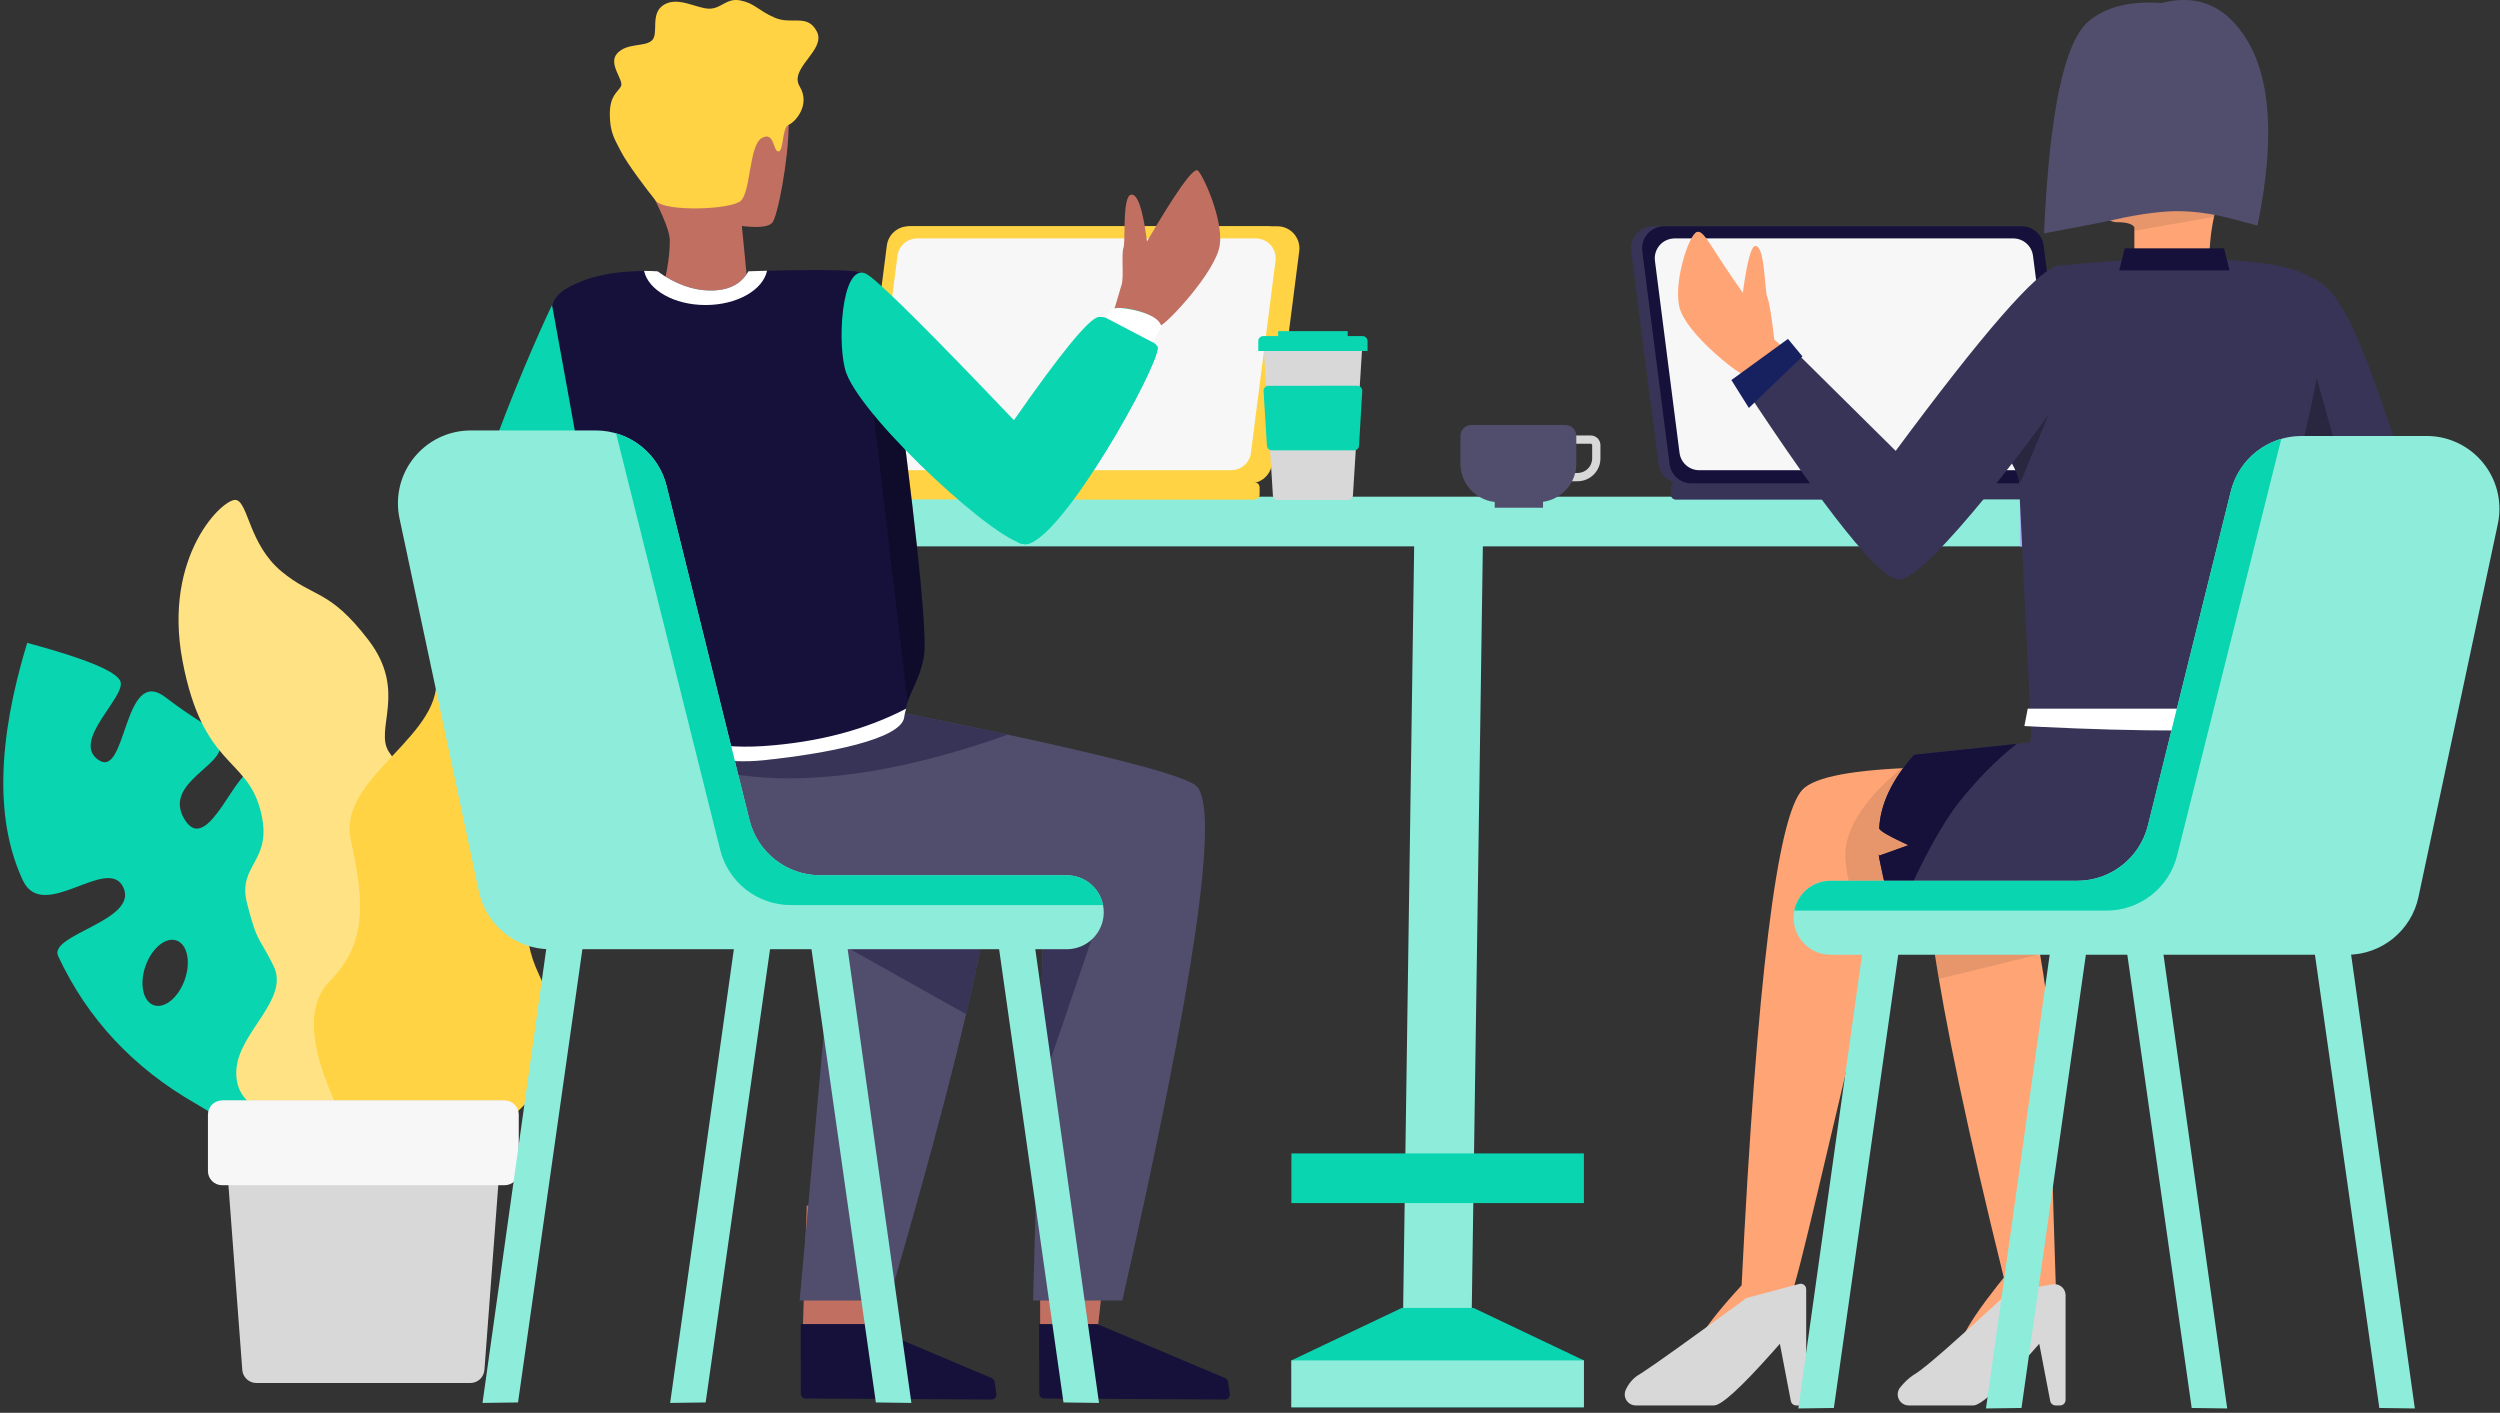 <?xml version="1.0" encoding="UTF-8"?>
<svg width="453px" height="256px" viewBox="0 0 453 256" version="1.1" xmlns="http://www.w3.org/2000/svg" xmlns:xlink="http://www.w3.org/1999/xlink">
    <rect x="0" y="0" width="453" height="256" fill="#333333" stroke="none"/>
    <!-- Generator: Sketch 63.1 (92452) - https://sketch.com -->
    <title>Meeting</title>
    <desc>Created with Sketch.</desc>
    <g id="Page-1" stroke="none" stroke-width="1" fill="none" fill-rule="evenodd">
        <g id="Meeting">
            <g id="Group-20" transform="translate(55.5, 171) scale(-1, 1) translate(-55.5, -171) translate(0, 90)" fill-rule="nonzero">
                <g id="Group-54" transform="translate(55.4, 61) scale(-1, 1) translate(-55.4, -61) translate(0.4, 0)">
                    <path d="M64.726,99.009 L50.881,119.532 L34.929,110.013 C23.566,103.528 15.236,94.606 9.94,83.249 C8.112,79.327 24.555,76.817 21.75,70.802 C18.946,64.788 7.187,77.344 3.533,69.508 C-1.432,58.861 -1.168,44.522 4.324,26.49 L5.348,26.768 C15.094,29.434 20.374,31.641 21.19,33.39 C22.456,36.104 12.124,44.311 17.282,47.73 C22.44,51.148 21.704,30.426 29.421,36.368 L30.141,36.916 C37.31,42.309 39.892,42.336 39.229,45.745 C38.545,49.265 28.862,52.484 33.008,58.735 C37.155,64.986 42.489,48.371 45.172,50.091 C46.96,51.239 53.478,67.544 64.726,99.009 Z M31.74,80.576 C29.904,79.559 27.334,81.288 26,84.438 C24.666,87.587 25.073,90.965 26.909,91.981 C28.745,92.998 31.314,91.269 32.648,88.119 C33.982,84.97 33.575,81.593 31.74,80.576 Z" id="Shape" fill="#09D5B0"></path>
                    <path d="M49.252,112.179 C44.094,110.654 41.769,107.711 42.278,103.347 C43.042,96.802 51.913,90.894 48.954,84.994 L48.637,84.37 C46.002,79.234 46.062,80.887 44.192,73.798 C42.251,66.436 49.144,66.281 46.56,56.695 C43.976,47.11 36.126,49.015 32.475,29.769 C28.824,10.523 40.032,0.058 42.209,0.601 C44.387,1.144 44.551,8.652 50.383,13.523 C56.216,18.394 59.016,16.641 66.162,25.974 C73.309,35.307 67.137,42.175 69.899,46.289 C72.515,50.187 76.136,52.885 79.085,56.134 L79.57,56.681 C82.598,60.18 94.317,58.192 90.588,75.654 C89.79,79.395 69.041,90.213 79.543,96.044 L79.871,96.219 C87.038,99.905 89.776,108.333 88.083,121.503 L49.252,112.179 Z" id="Path-89" fill="#FFE284"></path>
                    <path d="M89.85,114.097 C99.82,107.043 102.297,98.033 97.28,87.067 L97.1,86.679 C89.218,69.966 106.707,69.668 104.44,58.98 L104.305,58.363 C102.257,49.276 99.313,47.853 107.221,34.997 C115.304,21.855 95.939,6.536 95.939,6.536 L93.675,8.223 C88.157,12.382 76.555,21.889 78.221,31.415 L78.286,31.755 C80.648,43.095 60.47,50.698 62.95,62.08 L63.254,63.502 C65.432,73.93 65.685,80.932 59.373,87.576 L59.086,87.873 C54.488,92.56 55.537,101.296 62.232,114.08 L89.85,114.097 Z" id="Path-5" fill="#FFD343"></path>
                </g>
                <g id="Group-2" transform="translate(17, 109.4)">
                    <g id="Group-35">
                        <g id="Group-34">
                            <path d="M2.56,0 L53.76,0 L50.098,48.831 C49.997,50.167 48.884,51.2 47.545,51.2 L8.775,51.2 C7.436,51.2 6.323,50.167 6.222,48.831 L2.56,0 Z" id="Rectangle" fill="#D8D8D8"></path>
                            <path d="M2.56,0 L53.76,0 C55.174,0 56.32,1.146 56.32,2.56 L56.32,12.8 C56.32,14.214 55.174,15.36 53.76,15.36 L2.56,15.36 C1.146,15.36 0,14.214 0,12.8 L0,2.56 C0,1.146 1.146,0 2.56,0 Z" id="Rectangle" fill="#F7F7F7"></path>
                        </g>
                    </g>
                </g>
            </g>
            <g id="Group-20" transform="translate(76, 90)" fill-rule="nonzero">
                <g transform="translate(158, 7)">
                    <polygon id="Path-25" fill="#8EECDB" points="22.275 0 20 157.421 32.435 157.335 34.71 0.914"></polygon>
                    <polygon id="Rectangle" fill="#09D5B0" points="0 112 53 112 53 121 0 121"></polygon>
                    <polygon id="Rectangle" fill="#09D5B0" points="20 140 33 140 53 149.507 53 158 4.54747351e-13 158 4.54747351e-13 149.507"></polygon>
                    <polygon id="Rectangle" fill="#8EECDB" points="53 149.507 53 158 0 158 0 149.507"></polygon>
                </g>
                <polygon id="Rectangle" fill="#8EECDB" points="0 0 343 0 343 9 0 9"></polygon>
                <polygon id="Rectangle" fill="#A1B2F2" points="290 0 343 0 343 9 290 9"></polygon>
            </g>
            <g id="Group-66" transform="translate(72, 0)">
                <g id="Group-22" transform="translate(223, 41)" fill-rule="nonzero">
                    <path d="M8.636,46.449 L107.78,46.449 C108.239,46.449 108.61,46.82 108.61,47.278 L108.61,48.665 C108.61,49.123 108.239,49.494 107.78,49.494 L8.636,49.494 C8.177,49.494 7.806,49.123 7.806,48.665 L7.806,47.278 C7.806,46.82 8.177,46.449 8.636,46.449 Z" id="Rectangle" fill="#383458"></path>
                    <path d="M8.626,46.449 L46.78,46.449 C47.239,46.449 47.61,46.82 47.61,47.278 L47.61,48.665 C47.61,49.123 47.239,49.494 46.78,49.494 L8.626,49.494 C8.168,49.494 7.797,49.123 7.797,48.665 L7.797,47.278 C7.797,46.82 8.168,46.449 8.626,46.449 Z" id="Rectangle" fill="#383458"></path>
                    <path d="M4.546,0 L70.727,0 C72.739,0 74.438,1.495 74.694,3.491 L79.641,42.073 C79.922,44.264 78.373,46.268 76.182,46.549 C76.013,46.571 75.843,46.581 75.673,46.581 L9.492,46.581 C7.479,46.581 5.78,45.086 5.524,43.09 L0.578,4.509 C0.297,2.317 1.846,0.313 4.037,0.032 C4.206,0.011 4.375,0 4.546,0 Z" id="Rectangle" fill="#383458"></path>
                    <path d="M6.546,0 L71.338,0 C73.351,0 75.05,1.495 75.306,3.491 L80.252,42.073 C80.533,44.264 78.984,46.268 76.793,46.549 C76.624,46.571 76.454,46.581 76.284,46.581 L11.492,46.581 C9.479,46.581 7.78,45.086 7.524,43.09 L2.578,4.509 C2.297,2.317 3.846,0.313 6.037,0.032 C6.206,0.011 6.375,0 6.546,0 Z" id="Rectangle" fill="#15113B"></path>
                    <path d="M8.446,2.203 L69.809,2.203 C71.62,2.203 73.15,3.549 73.38,5.346 L77.836,40.146 C78.089,42.118 76.695,43.922 74.723,44.174 C74.571,44.194 74.418,44.203 74.266,44.203 L12.903,44.203 C11.092,44.203 9.562,42.857 9.332,41.061 L4.876,6.261 C4.623,4.289 6.017,2.485 7.989,2.233 C8.141,2.213 8.294,2.203 8.446,2.203 Z" id="Rectangle" fill="#F7F7F7"></path>
                </g>
                <g id="Group-22" transform="translate(109.5, 66) scale(-1, 1) translate(-109.5, -66) translate(55, 41)" fill-rule="nonzero">
                    <path d="M8.636,46.449 L107.78,46.449 C108.239,46.449 108.61,46.82 108.61,47.278 L108.61,48.665 C108.61,49.123 108.239,49.494 107.78,49.494 L8.636,49.494 C8.177,49.494 7.806,49.123 7.806,48.665 L7.806,47.278 C7.806,46.82 8.177,46.449 8.636,46.449 Z" id="Rectangle" fill="#FFD343"></path>
                    <path d="M8.626,46.449 L46.78,46.449 C47.239,46.449 47.61,46.82 47.61,47.278 L47.61,48.665 C47.61,49.123 47.239,49.494 46.78,49.494 L8.626,49.494 C8.168,49.494 7.797,49.123 7.797,48.665 L7.797,47.278 C7.797,46.82 8.168,46.449 8.626,46.449 Z" id="Rectangle" fill="#FFD343"></path>
                    <path d="M4.546,0 L70.727,0 C72.739,0 74.438,1.495 74.694,3.491 L79.641,42.073 C79.922,44.264 78.373,46.268 76.182,46.549 C76.013,46.571 75.843,46.581 75.673,46.581 L9.492,46.581 C7.479,46.581 5.78,45.086 5.524,43.09 L0.578,4.509 C0.297,2.317 1.846,0.313 4.037,0.032 C4.206,0.011 4.375,0 4.546,0 Z" id="Rectangle" fill="#FFD343"></path>
                    <path d="M6.546,0 L71.338,0 C73.351,0 75.05,1.495 75.306,3.491 L80.252,42.073 C80.533,44.264 78.984,46.268 76.793,46.549 C76.624,46.571 76.454,46.581 76.284,46.581 L11.492,46.581 C9.479,46.581 7.78,45.086 7.524,43.09 L2.578,4.509 C2.297,2.317 3.846,0.313 6.037,0.032 C6.206,0.011 6.375,0 6.546,0 Z" id="Rectangle" fill="#FFD343"></path>
                    <path d="M8.446,2.203 L69.809,2.203 C71.62,2.203 73.15,3.549 73.38,5.346 L77.836,40.146 C78.089,42.118 76.695,43.922 74.723,44.174 C74.571,44.194 74.418,44.203 74.266,44.203 L12.903,44.203 C11.092,44.203 9.562,42.857 9.332,41.061 L4.876,6.261 C4.623,4.289 6.017,2.485 7.989,2.233 C8.141,2.213 8.294,2.203 8.446,2.203 Z" id="Rectangle" fill="#F7F7F7"></path>
                </g>
                <g id="Group-13" transform="translate(293, 129) scale(-1, 1) translate(-293, -129) translate(217, 0)">
                    <g id="Group-12" transform="translate(65.942, 233.407)"></g>
                    <g id="Group-24" transform="translate(0, 50)" fill-rule="nonzero">
                        <path d="M24.338,28.187 C18.391,41.996 15.744,48.9 16.398,48.9 C17.052,48.9 21.017,50.19 28.293,52.77 L28.293,62.704 C13.502,62.304 5.076,60.901 3.016,58.497 C-0.075,54.891 -0.84,51.406 4.016,38.473 C8.871,25.54 14.153,5.646 20.278,1.373 C26.404,-2.9 27.045,3.807 26.725,7.787 C26.511,10.44 25.715,17.24 24.338,28.187 Z" id="Path-82" fill="#383458"></path>
                        <path d="M21.5,17.5 L24.447,27.324 L24.338,28.187 L24.338,28.187 L22.747,31.902 C17.984,43.087 15.861,48.752 16.376,48.897 L16.49,48.906 C17.368,49.003 21.302,50.291 28.293,52.77 L28.293,54.197 L12.012,51.259 L21.5,17.5 Z" id="Path" fill-opacity="0.27" fill="#000000"></path>
                        <polygon id="Path-83" fill="#182160" points="24.221 50.913 23.213 64.366 29.625 64.366 28.293 50.913"></polygon>
                    </g>
                    <path d="M21.239,51.209 C26.948,44.221 67.01,47.735 67.904,48.282 C73.569,59.962 76.819,68.739 77.655,74.614 C78.909,83.427 76.5,82.178 75.177,86.972 L72.871,134.547 L67.186,134.547 C38.7,135.986 24.457,136.31 24.457,135.519 L24.474,135.389 C24.828,133.295 28.739,105.203 28.606,100.546 C28.474,95.89 15.942,57.694 21.239,51.209 Z" id="Path" fill="#383458" fill-rule="nonzero"></path>
                    <path d="M77.655,74.614 C77.885,76.228 77.991,77.839 78.005,79.424 L74.942,87.546 L66.002,65.958 L75.096,65.023 C76.43,68.797 77.282,71.994 77.655,74.614 Z" id="Path" fill-opacity="0.27" fill="#000000" fill-rule="nonzero"></path>
                    <g id="Group-21" transform="translate(64, 42)">
                        <path d="M61.155,25.843 L61.197,25.831 C62.192,25.635 71.688,18.273 72.718,13.543 C73.749,8.813 70.896,0.45 69.536,0.037 C68.177,-0.377 67.175,2.688 61.197,11.055 L61.041,9.937 C60.332,5.023 59.626,2.566 58.924,2.566 C57.186,2.566 57.281,10.324 56.798,11.767 L56.767,11.849 C56.422,12.648 55.999,15.209 55.498,19.534 L50.319,24.123 L56.447,30.67 L57.166,29.851 C59.389,27.334 60.719,25.998 61.155,25.843 L61.155,25.843 Z" id="Path" fill="#FFA475"></path>
                        <path d="M3.332,29.5 C5.802,33.654 27.604,63 32.838,63 C36.327,63 45.835,51.167 61.363,27.5 L53.191,20.211 L33.5,39.698 C17.802,18.487 8.083,7.319 4.345,6.194 C-1.262,4.506 0.862,25.346 3.332,29.5 Z" id="Path-80" fill="#383458" fill-rule="nonzero"></path>
                        <polygon id="Path-81" fill="#182160" fill-rule="nonzero" points="50.393 22.585 60.104 31.921 63.275 26.863 53.02 19.41"></polygon>
                    </g>
                    <g id="Group-31" transform="translate(18.934, 131.407)">
                        <path d="M71.425,14.501 C76.041,19.27 71.89,47.8 58.974,100.089 L60.084,101.481 C66.397,109.493 68.231,113.499 65.585,113.499 C62.79,113.499 57.448,109.475 49.56,101.428 L49.957,88.885 C50.326,76.574 50.524,67.499 50.55,61.661 L50.554,60.347 C50.554,52.926 51.624,44.409 53.765,34.797 L51.574,35.187 C28.234,39.258 13.815,39.128 8.317,34.797 C2.649,30.333 2.649,19.931 8.317,3.593 L10.545,3.745 C46.608,6.242 66.902,9.827 71.425,14.501 Z" id="Path-38" fill="#FFA475"></path>
                        <path d="M70.747,45.973 L52.419,41.471 C52.674,40.051 52.955,38.605 53.262,37.133 L72.694,32.234 L72.537,33.654 C72.122,37.267 71.526,41.373 70.747,45.973 Z" id="Path" fill-opacity="0.096" fill="#000000" fill-rule="nonzero"></path>
                        <path d="M95.435,11.657 C100.05,16.426 103.734,46.374 106.486,101.499 L107.649,102.779 C114.36,110.249 116.244,113.985 113.3,113.985 C108.639,113.985 98.396,104.472 97.435,102.936 C96.474,101.4 89.931,72.482 84.766,51.116 C83.835,47.268 83.457,42.031 83.631,35.405 L81.114,35.746 C54.306,39.321 38.046,39.565 32.333,36.479 C26.444,33.297 22.355,24.452 20.066,9.943 L24.117,9.628 C67.185,6.354 90.958,7.031 95.435,11.657 Z" id="Path-38" fill="#FFA475"></path>
                        <path d="M77.522,7.804 L77.651,7.912 C84.854,13.95 88.186,19.563 87.647,24.75 C87.156,29.488 85.576,33.495 83.608,36.488 C83.614,36.131 83.622,35.77 83.631,35.405 L81.027,35.758 C79.313,35.986 77.641,36.201 76.013,36.402 C76.244,36.054 76.493,35.691 76.762,35.313 L77.038,34.93 L69.749,7.601 C72.565,7.623 75.156,7.69 77.522,7.804 Z" id="Path" fill-opacity="0.096" fill="#000000" fill-rule="nonzero"></path>
                        <path d="M47.784,103.288 L47.784,122.26 C47.784,122.812 48.231,123.26 48.784,123.26 L49.586,123.26 C50.065,123.26 50.477,122.919 50.568,122.448 L52.553,112.084 L53.865,113.572 C59.608,120.031 63.153,123.26 64.5,123.26 L76.204,123.26 L76.204,123.26 C77.309,123.26 78.204,122.364 78.204,121.26 C78.204,120.805 78.049,120.363 77.764,120.008 C76.981,119.033 76.171,118.273 75.335,117.73 L74.885,117.453 C73.018,116.259 67.559,111.477 58.508,103.107 C58.225,102.846 57.873,102.672 57.494,102.605 L50.128,101.318 C49.04,101.128 48.004,101.856 47.814,102.944 C47.794,103.058 47.784,103.173 47.784,103.288 Z" id="Path-49" fill="#D8D8D8"></path>
                        <path d="M94.784,102.208 L94.784,122.26 C94.784,122.812 95.231,123.26 95.784,123.26 L96.586,123.26 C97.065,123.26 97.477,122.919 97.568,122.448 L99.553,112.084 L100.865,113.572 C106.608,120.031 110.153,123.26 111.5,123.26 L125.667,123.26 L125.667,123.26 C126.772,123.26 127.667,122.364 127.667,121.26 C127.667,120.96 127.6,120.664 127.47,120.393 C126.928,119.265 126.198,118.4 125.281,117.799 L124.595,117.375 C122.37,115.956 116.085,111.461 105.742,103.889 C105.641,103.815 105.528,103.761 105.408,103.729 L96.04,101.242 C95.507,101.1 94.959,101.418 94.817,101.952 C94.795,102.036 94.784,102.122 94.784,102.208 Z" id="Path-49" fill="#D8D8D8"></path>
                        <path d="M6.037,3.55271368e-14 C4.509,2.673 3.508,4.506 3.033,5.498 C2.854,5.873 2.693,6.226 2.551,6.557 C0.494,11.337 -1.42108547e-14,13.561 -1.42108547e-14,20.499 C-1.42108547e-14,40.292 25.785,45.49 77.354,36.093 C78.894,33.86 80.044,31.04 80.802,27.634 C81.559,24.227 81.803,22.893 81.532,23.631 L76.262,21.736 C79.813,20.11 81.577,19.08 81.554,18.647 C81.322,14.263 79.212,9.827 75.225,5.338 L54.217,3.123 L53.642,3.55271368e-14 L6.037,3.55271368e-14 Z" id="Path-48" fill="#383458" fill-rule="nonzero"></path>
                        <path d="M56.623,3.376 L75.225,5.338 C79.212,9.827 81.322,14.263 81.554,18.647 C81.575,19.041 80.119,19.928 77.186,21.307 L76.262,21.736 L81.532,23.631 L81.59,23.487 C81.757,23.137 81.494,24.519 80.802,27.634 C80.201,30.333 79.355,32.663 78.263,34.626 L77.692,33.328 C73.619,24.149 70.049,17.645 66.98,13.814 C63.858,9.917 60.616,6.606 57.255,3.88 L56.623,3.376 Z" id="Path" fill="#15113B" fill-rule="nonzero"></path>
                    </g>
                    <path d="M25.971,128.407 L73.576,128.407 L74.182,131.559 L74.182,131.559 L71.434,131.699 C62.352,132.145 54.021,132.368 46.44,132.368 C38.823,132.368 31.384,132.143 24.125,131.693 L24.658,130.728 C24.85,130.385 25.055,130.02 25.274,129.633 L25.971,128.407 Z" id="Path" fill="#FFFFFF"></path>
                    <g id="Group-23" transform="translate(30, 0)">
                        <path d="M33.641,7.368 C36.332,12.499 34.364,40.258 27.421,40.258 C25.694,40.258 24.639,40.559 24.255,41.161 L24.255,47.634 L10.697,47.634 C10.66,44.264 10.311,41.234 9.651,38.543 C8.66,34.507 2.251,16.907 6.889,8.319 C11.528,-0.27 30.951,2.237 33.641,7.368 Z" id="Path-46" fill="#FFA475"></path>
                        <path d="M27.421,40.258 C25.694,40.258 24.639,40.559 24.255,41.161 L24.255,41.816 L9.82,39.29 C9.766,39.033 9.71,38.784 9.651,38.543 L9.557,38.18 C9.504,37.983 9.443,37.764 9.375,37.525 L31.837,35.505 C30.698,38.378 29.228,40.258 27.421,40.258 Z" id="Path" fill-opacity="0.096" fill="#000000" fill-rule="nonzero"></path>
                        <path d="M1.939,40.879 C5.19,39.994 7.4,39.421 8.568,39.161 C10.89,38.645 13.643,38.267 16.479,38.267 C18.907,38.267 22.758,38.645 28.011,39.829 C29.862,40.246 34.066,41.066 40.625,42.289 C39.655,20.352 36.949,7.531 32.506,3.826 C29.39,1.227 25.003,0.134 19.348,0.548 C14.164,-0.783 9.87,0.31 6.468,3.826 C-0.205,10.722 -1.715,23.073 1.939,40.879 Z" id="Path-75" fill="#514E6D" fill-rule="nonzero"></path>
                    </g>
                    <polygon id="Rectangle" fill="#15113B" fill-rule="nonzero" points="38 45 56 45 57 49 37 49"></polygon>
                </g>
                <g id="Group" transform="translate(80.5, 127) scale(-1, 1) translate(-80.5, -127) translate(10, 0)">
                    <g id="Group-17" transform="translate(74.7, 0)">
                        <path d="M13.876,40.954 L12.553,54.463 L28.812,54.463 C27.558,50.268 26.931,46.664 26.931,43.651 C26.931,39.131 35.098,28.376 35.098,20.425 C35.098,12.474 27.489,3.088 17.242,7.072 C6.995,11.057 5.4,16.846 5.4,22.73 C5.4,28.614 7.362,39.373 8.413,40.421 C9.114,41.119 10.935,41.297 13.876,40.954 Z" id="Path" fill="#C16F60"></path>
                        <path d="M29.447,36.407 C27.813,38.412 15.945,38.015 14.091,36.407 C12.237,34.799 12.591,26.351 10.275,25.022 C7.959,23.693 8.243,27.45 7.249,27.45 C6.256,27.45 6.645,23.138 5.406,22.622 C4.168,22.105 1.39,18.978 3.398,15.666 C5.406,12.355 -1.425,9.091 0.274,5.74 C1.973,2.389 4.846,4.572 7.959,3.188 C11.073,1.805 11.495,0.633 14.091,0.092 C16.687,-0.449 17.538,1.573 19.774,1.573 C22.01,1.573 25.432,-0.714 28.013,0.871 C30.594,2.456 28.859,6.1 30.175,7.328 C31.492,8.555 34.62,7.713 36.436,9.642 C38.253,11.571 35.148,14.563 35.792,15.666 C36.436,16.769 37.8,17.333 37.8,20.691 C37.8,24.048 36.89,25.269 35.792,27.437 C34.694,29.605 31.08,34.402 29.447,36.407 Z" id="Path-29" fill="#FFD343" fill-rule="nonzero"></path>
                    </g>
                    <path d="M122.955,55.242 L123.178,55.702 C126.873,63.431 144.766,104.02 139.439,113.245 C134.004,122.659 97.349,125.595 94.049,125.586 C93.187,125.583 93.098,124.729 92.404,124.326 C91.777,123.962 90.644,124.656 90.596,123.426 L90.587,117.798 C90.584,117.186 90.58,116.665 90.575,116.235 C90.567,115.504 91.633,115.676 92.242,115.167 C92.909,114.609 92.845,114.123 94.347,113.235 C95.849,112.348 121.056,105.057 121.942,103.523 C122.532,102.501 118.762,89.127 114.376,77.394 L114.103,76.558 C109.671,63.053 106.17,57.074 114.498,53.683 C120.203,51.359 122.648,54.668 122.955,55.242 L122.955,55.242 Z" id="Path" fill="#09D5B0" fill-rule="nonzero"></path>
                    <path d="M114.843,78.657 L118.503,67.613 L119.401,70.632 C126.403,94.319 129.102,106.919 127.498,108.432 C125.827,110.007 117.092,113.708 101.295,119.533 L104.501,109.86 L108.169,108.688 C114.839,106.542 121.494,104.298 121.942,103.523 C122.511,102.538 119.026,90.067 114.843,78.657 Z" id="Path" fill="#09D5B0" fill-rule="nonzero"></path>
                    <g id="Group-11" transform="translate(0, 127.8)">
                        <polygon id="Path-39" fill="#C16F60" points="21.542 89.752 24.103 113.087 27.539 116.518 34.528 113.087 34.528 89.752"></polygon>
                        <polygon id="Path-39" fill="#C16F60" points="63.842 90.652 66.542 113.878 70.739 117.418 77.508 112.477 76.828 90.652"></polygon>
                        <path d="M66.482,112.118 L77.909,112.118 L77.89,124.712 C77.889,125.207 77.489,125.608 76.995,125.611 L43.351,125.792 C42.854,125.795 42.449,125.394 42.446,124.897 C42.446,124.851 42.449,124.805 42.456,124.759 L42.781,122.596 C42.827,122.286 43.032,122.023 43.321,121.901 L66.482,112.118 Z" id="Path-85" fill="#15113B"></path>
                        <path d="M44.124,19.257 C39.97,23.549 45.909,53.08 61.941,107.851 L78.102,107.851 L72.199,42.56 C89.172,41.436 100.235,38.951 105.388,35.105 C112.724,29.629 114.05,18.228 109.366,0.9 C95.94,3.67 86.549,5.567 81.193,6.589 C60.886,10.466 47.101,16.181 44.124,19.257 Z" id="Path-38" fill="#514E6D" fill-rule="nonzero"></path>
                        <path d="M43.992,36.573 L78.965,38.581 L47.947,55.96 L47.543,54.219 C46.025,47.623 44.875,41.946 44.092,37.188 L43.992,36.573 L43.992,36.573 Z" id="Path" fill="#383458" fill-rule="nonzero"></path>
                        <path d="M6.153,14.69 C1.999,18.982 6.495,50.036 19.641,107.851 L35.802,107.851 L34.002,41.599 C63.688,40.263 81.182,38.163 86.482,35.299 C91.782,32.436 95.596,22.866 97.926,6.59 L63.448,0.561 C27.398,7.762 8.3,12.472 6.153,14.69 Z" id="Path-38" fill="#514E6D" fill-rule="nonzero"></path>
                        <polygon id="Path" fill="#383458" fill-rule="nonzero" points="34.002 41.599 34.788 70.525 24.926 41.599"></polygon>
                        <path d="M63.448,0.561 L89.066,5.041 L96.072,3.626 C99.946,2.838 104.378,1.929 109.366,0.9 C109.62,2.213 109.852,3.489 110.061,4.728 C101.626,10.402 91.638,13.24 80.1,13.24 C68.478,13.24 55.241,10.601 40.387,5.324 L44.9,4.361 C50.482,3.183 56.665,1.916 63.448,0.561 Z" id="Path" fill="#383458" fill-rule="nonzero"></path>
                        <path d="M24.182,112.118 L34.709,112.118 L34.69,124.712 C34.689,125.207 34.29,125.608 33.795,125.611 L1.051,125.792 C0.554,125.795 0.149,125.394 0.146,124.897 C0.146,124.851 0.149,124.805 0.156,124.759 L0.481,122.596 C0.527,122.286 0.732,122.023 1.021,121.901 L24.182,112.118 Z" id="Path-85" fill="#15113B"></path>
                    </g>
                    <path d="M94.198,52.637 C97.445,52.637 100.663,51.476 103.853,49.155 C111.21,48.858 116.896,50.019 120.91,52.637 C121.808,53.222 122.494,54.1 122.97,55.271 C114.687,100.595 110.545,124.866 110.545,128.086 C110.545,132.915 94.75,138.999 83.192,137.618 C71.635,136.237 59.665,133.466 59.033,129.342 C58.401,125.219 56.563,124.052 55.612,119.081 C54.978,115.766 56.421,100.53 59.943,73.371 L64.152,51.221 C66.103,49.909 67.416,49.22 68.092,49.155 C71.162,48.857 77.592,48.857 87.382,49.155 C88.679,51.476 90.951,52.637 94.198,52.637 Z" id="Path-2" fill="#15113B" fill-rule="nonzero"></path>
                    <path d="M66.094,63.446 L58.556,127.264 C57.734,124.637 56.382,123.107 55.612,119.081 L55.576,118.868 C55.036,115.152 56.492,99.986 59.943,73.371 L61.034,67.627 L66.094,63.446 Z" id="Path" fill-opacity="0.27" fill="#000000" fill-rule="nonzero"></path>
                    <g id="Group-18" transform="translate(1, 30.6)">
                        <path d="M20.603,27.146 L14.471,31.564 L14.185,31.052 C13.202,29.34 12.411,28.464 11.81,28.422 C10.824,28.353 1.638,18.663 0.972,13.78 C0.305,8.897 4.302,0.524 5.029,0.254 C5.9,-0.069 8.946,4.229 14.168,13.148 L14.266,12.401 C14.978,7.167 15.884,4.589 16.984,4.666 C18.674,4.784 18.031,12.67 18.398,14.172 L18.422,14.257 C18.841,15.512 18.331,19.487 18.741,20.906 L19.78,24.409 C20.019,25.205 20.293,26.118 20.603,27.146 Z" id="Path-20" fill="#C16F60"></path>
                        <path d="M22.929,26.842 C24.608,27.031 29.724,33.262 38.277,45.537 L43.831,39.736 C56.634,26.424 63.765,19.489 65.224,18.929 C69.64,17.234 70.368,32.363 68.645,37.013 C65.429,45.697 40.264,68.787 35.922,67.993 C29.343,66.79 12.228,36.131 12.228,32.402 C12.228,31.947 13.384,31.275 13.442,30.765 C13.491,30.339 12.132,28.526 12.228,28.09 C12.68,26.038 17.977,25.094 19.247,25.221 C20.518,25.348 20.839,27.243 21.096,27.146 C21.757,26.895 22.39,26.782 22.929,26.842 Z" id="Path" fill="#09D5B0" fill-rule="nonzero"></path>
                        <path d="M12.715,31.701 L37.559,67.734 C36.891,67.974 36.336,68.069 35.922,67.993 C29.343,66.79 12.228,36.131 12.228,32.402 C12.228,32.2 12.456,31.955 12.715,31.701 Z" id="Path" fill="#09D5B0" fill-rule="nonzero"></path>
                        <path d="M19.664,25.213 C20.716,25.316 21.201,26.455 21.501,27.042 L12.993,31.5 L12.999,31.46 L12.999,31.46 C13.055,30.98 11.495,28.937 11.606,28.445 C12.125,26.133 18.205,25.07 19.664,25.213 Z" id="Path" fill="#FFFFFF"></path>
                    </g>
                    <path d="M110.708,128.993 C110.541,133.77 96.886,138.903 84.92,137.788 L84.546,137.751 C73.408,136.587 59.663,133.99 59.152,129.947 C59.082,129.398 58.964,128.889 58.809,128.408 L58.637,128.32 C66.083,132.231 74.772,134.522 84.705,135.191 C94.093,135.824 102.77,133.626 110.736,128.598 C110.721,128.746 110.712,128.878 110.708,128.993 Z" id="Path" fill="#FFFFFF"></path>
                    <path d="M87.382,49.155 C88.679,51.476 90.951,52.637 94.198,52.637 C97.445,52.637 100.663,51.476 103.853,49.155 C104.688,49.113 105.502,49.09 106.294,49.087 C105.522,52.583 100.829,55.271 95.155,55.271 C89.467,55.271 84.764,52.569 84.01,49.061 L86.512,49.129 C86.799,49.137 87.089,49.146 87.382,49.155 Z" id="Path" fill="#FFFFFF"></path>
                </g>
                <g id="Group-8" transform="translate(253, 79)" fill-rule="nonzero">
                    <polygon id="Path-25" fill="#8EECDB" points="47.134 88.789 34.859 176.21 41.295 176.124 53.569 89.703"></polygon>
                    <polygon id="Path" fill="#8EECDB" points="66.295 88.789 78.569 176.21 72.134 176.124 59.859 89.703"></polygon>
                    <polygon id="Path-25" fill="#8EECDB" points="13.134 88.789 0.859 176.21 7.295 176.124 19.569 89.703"></polygon>
                    <polygon id="Path" fill="#8EECDB" points="100.295 88.789 112.569 176.21 106.134 176.124 93.859 89.703"></polygon>
                    <path d="M0,87.3 C0,83.6 3,80.6 6.7,80.6 L51.386,80.6 C57.452,80.6 62.737,76.466 64.198,70.579 L79.225,10.021 C80.685,4.134 85.97,0 92.036,0 L114.696,0 C121.986,0 127.896,5.91 127.896,13.2 C127.896,14.123 127.799,15.044 127.607,15.947 L113.224,83.547 C111.927,89.642 106.545,94 100.313,94 L6.7,94 C3,94 0,91 0,87.3 Z" id="Path" fill="#8EECDB"></path>
                    <path d="M88.37,0.518 L69.5,76.001 C68.031,81.878 62.751,86 56.694,86 L0.126,86 C0.731,82.922 3.445,80.6 6.7,80.6 L51.386,80.6 C57.452,80.6 62.737,76.466 64.198,70.579 L79.225,10.021 C80.354,5.47 83.768,1.967 88.062,0.611 L88.37,0.518 Z" id="Path" fill="#09D5B0"></path>
                </g>
                <g id="Group-8" transform="translate(64, 166.5) scale(-1, 1) translate(-64, -166.5) translate(0, 78)" fill-rule="nonzero">
                    <polygon id="Path-25" fill="#8EECDB" points="47.134 88.789 34.859 176.21 41.295 176.124 53.569 89.703"></polygon>
                    <polygon id="Path" fill="#8EECDB" points="66.295 88.789 78.569 176.21 72.134 176.124 59.859 89.703"></polygon>
                    <polygon id="Path-25" fill="#8EECDB" points="13.134 88.789 0.859 176.21 7.295 176.124 19.569 89.703"></polygon>
                    <polygon id="Path" fill="#8EECDB" points="100.295 88.789 112.569 176.21 106.134 176.124 93.859 89.703"></polygon>
                    <path d="M0,87.3 C0,83.6 3,80.6 6.7,80.6 L51.386,80.6 C57.452,80.6 62.737,76.466 64.198,70.579 L79.225,10.021 C80.685,4.134 85.97,0 92.036,0 L114.696,0 C121.986,0 127.896,5.91 127.896,13.2 C127.896,14.123 127.799,15.044 127.607,15.947 L113.224,83.547 C111.927,89.642 106.545,94 100.313,94 L6.7,94 C3,94 0,91 0,87.3 Z" id="Path" fill="#8EECDB"></path>
                    <path d="M88.37,0.518 L69.5,76.001 C68.031,81.878 62.751,86 56.694,86 L0.126,86 C0.731,82.922 3.445,80.6 6.7,80.6 L51.386,80.6 C57.452,80.6 62.737,76.466 64.198,70.579 L79.225,10.021 C80.354,5.47 83.768,1.967 88.062,0.611 L88.37,0.518 Z" id="Path" fill="#09D5B0"></path>
                </g>
                <g id="Group-25" transform="translate(205, 84.5) scale(-1, 1) translate(-205, -84.5) translate(192, 77)" fill-rule="nonzero">
                    <path d="M6.754,1.908 L1.75,1.908 C0.784,1.908 0,2.691 0,3.658 L0,6.055 C0,8.345 1.857,10.202 4.147,10.202 L6.754,10.202 C7.169,10.202 7.504,9.866 7.504,9.452 C7.504,9.038 7.169,8.702 6.754,8.702 L4.147,8.702 C2.685,8.702 1.5,7.517 1.5,6.055 L1.5,3.658 C1.5,3.52 1.612,3.408 1.75,3.408 L6.754,3.408 C7.169,3.408 7.504,3.072 7.504,2.658 C7.504,2.244 7.169,1.908 6.754,1.908 Z" id="Path-148" fill="#D8D8D8"></path>
                    <path d="M23.372,0 C24.477,0 25.372,0.895 25.372,2 L25.372,7 C25.372,10.6 22.655,13.565 19.159,13.956 L19.159,15 L10.404,15 L10.404,13.933 C6.996,13.462 4.372,10.537 4.372,7 L4.372,2 C4.372,0.895 5.268,0 6.372,0 L23.372,0 Z" id="Path" fill="#514E6D"></path>
                </g>
                <g id="Group-48" transform="translate(156, 60)" fill-rule="nonzero">
                    <path d="M0.9,1.8 L18.9,1.8 L17.153,29.756 C17.123,30.23 16.73,30.6 16.254,30.6 L3.546,30.6 C3.07,30.6 2.677,30.23 2.647,29.756 L0.9,1.8 Z" id="Rectangle" fill="#D8D8D8"></path>
                    <path d="M1.802,9.902 L17.945,9.9 C18.442,9.9 18.845,10.303 18.845,10.8 L18.259,20.753 C18.231,21.229 17.837,21.6 17.361,21.6 L2.461,21.6 C1.985,21.6 1.591,21.23 1.562,20.755 L0.958,10.855 C0.928,10.359 1.306,9.932 1.802,9.902 Z" id="Rectangle" fill="#09D5B0"></path>
                    <path d="M16.2,0 L16.2,0.899 L18.9,0.9 C19.397,0.9 19.8,1.303 19.8,1.8 L19.8,3.6 L0,3.6 L0,1.8 C0,1.303 0.403,0.9 0.9,0.9 L3.6,0.899 L3.6,0 L16.2,0 Z" id="Path" fill="#09D5B0"></path>
                </g>
            </g>
        </g>
    </g>
</svg>